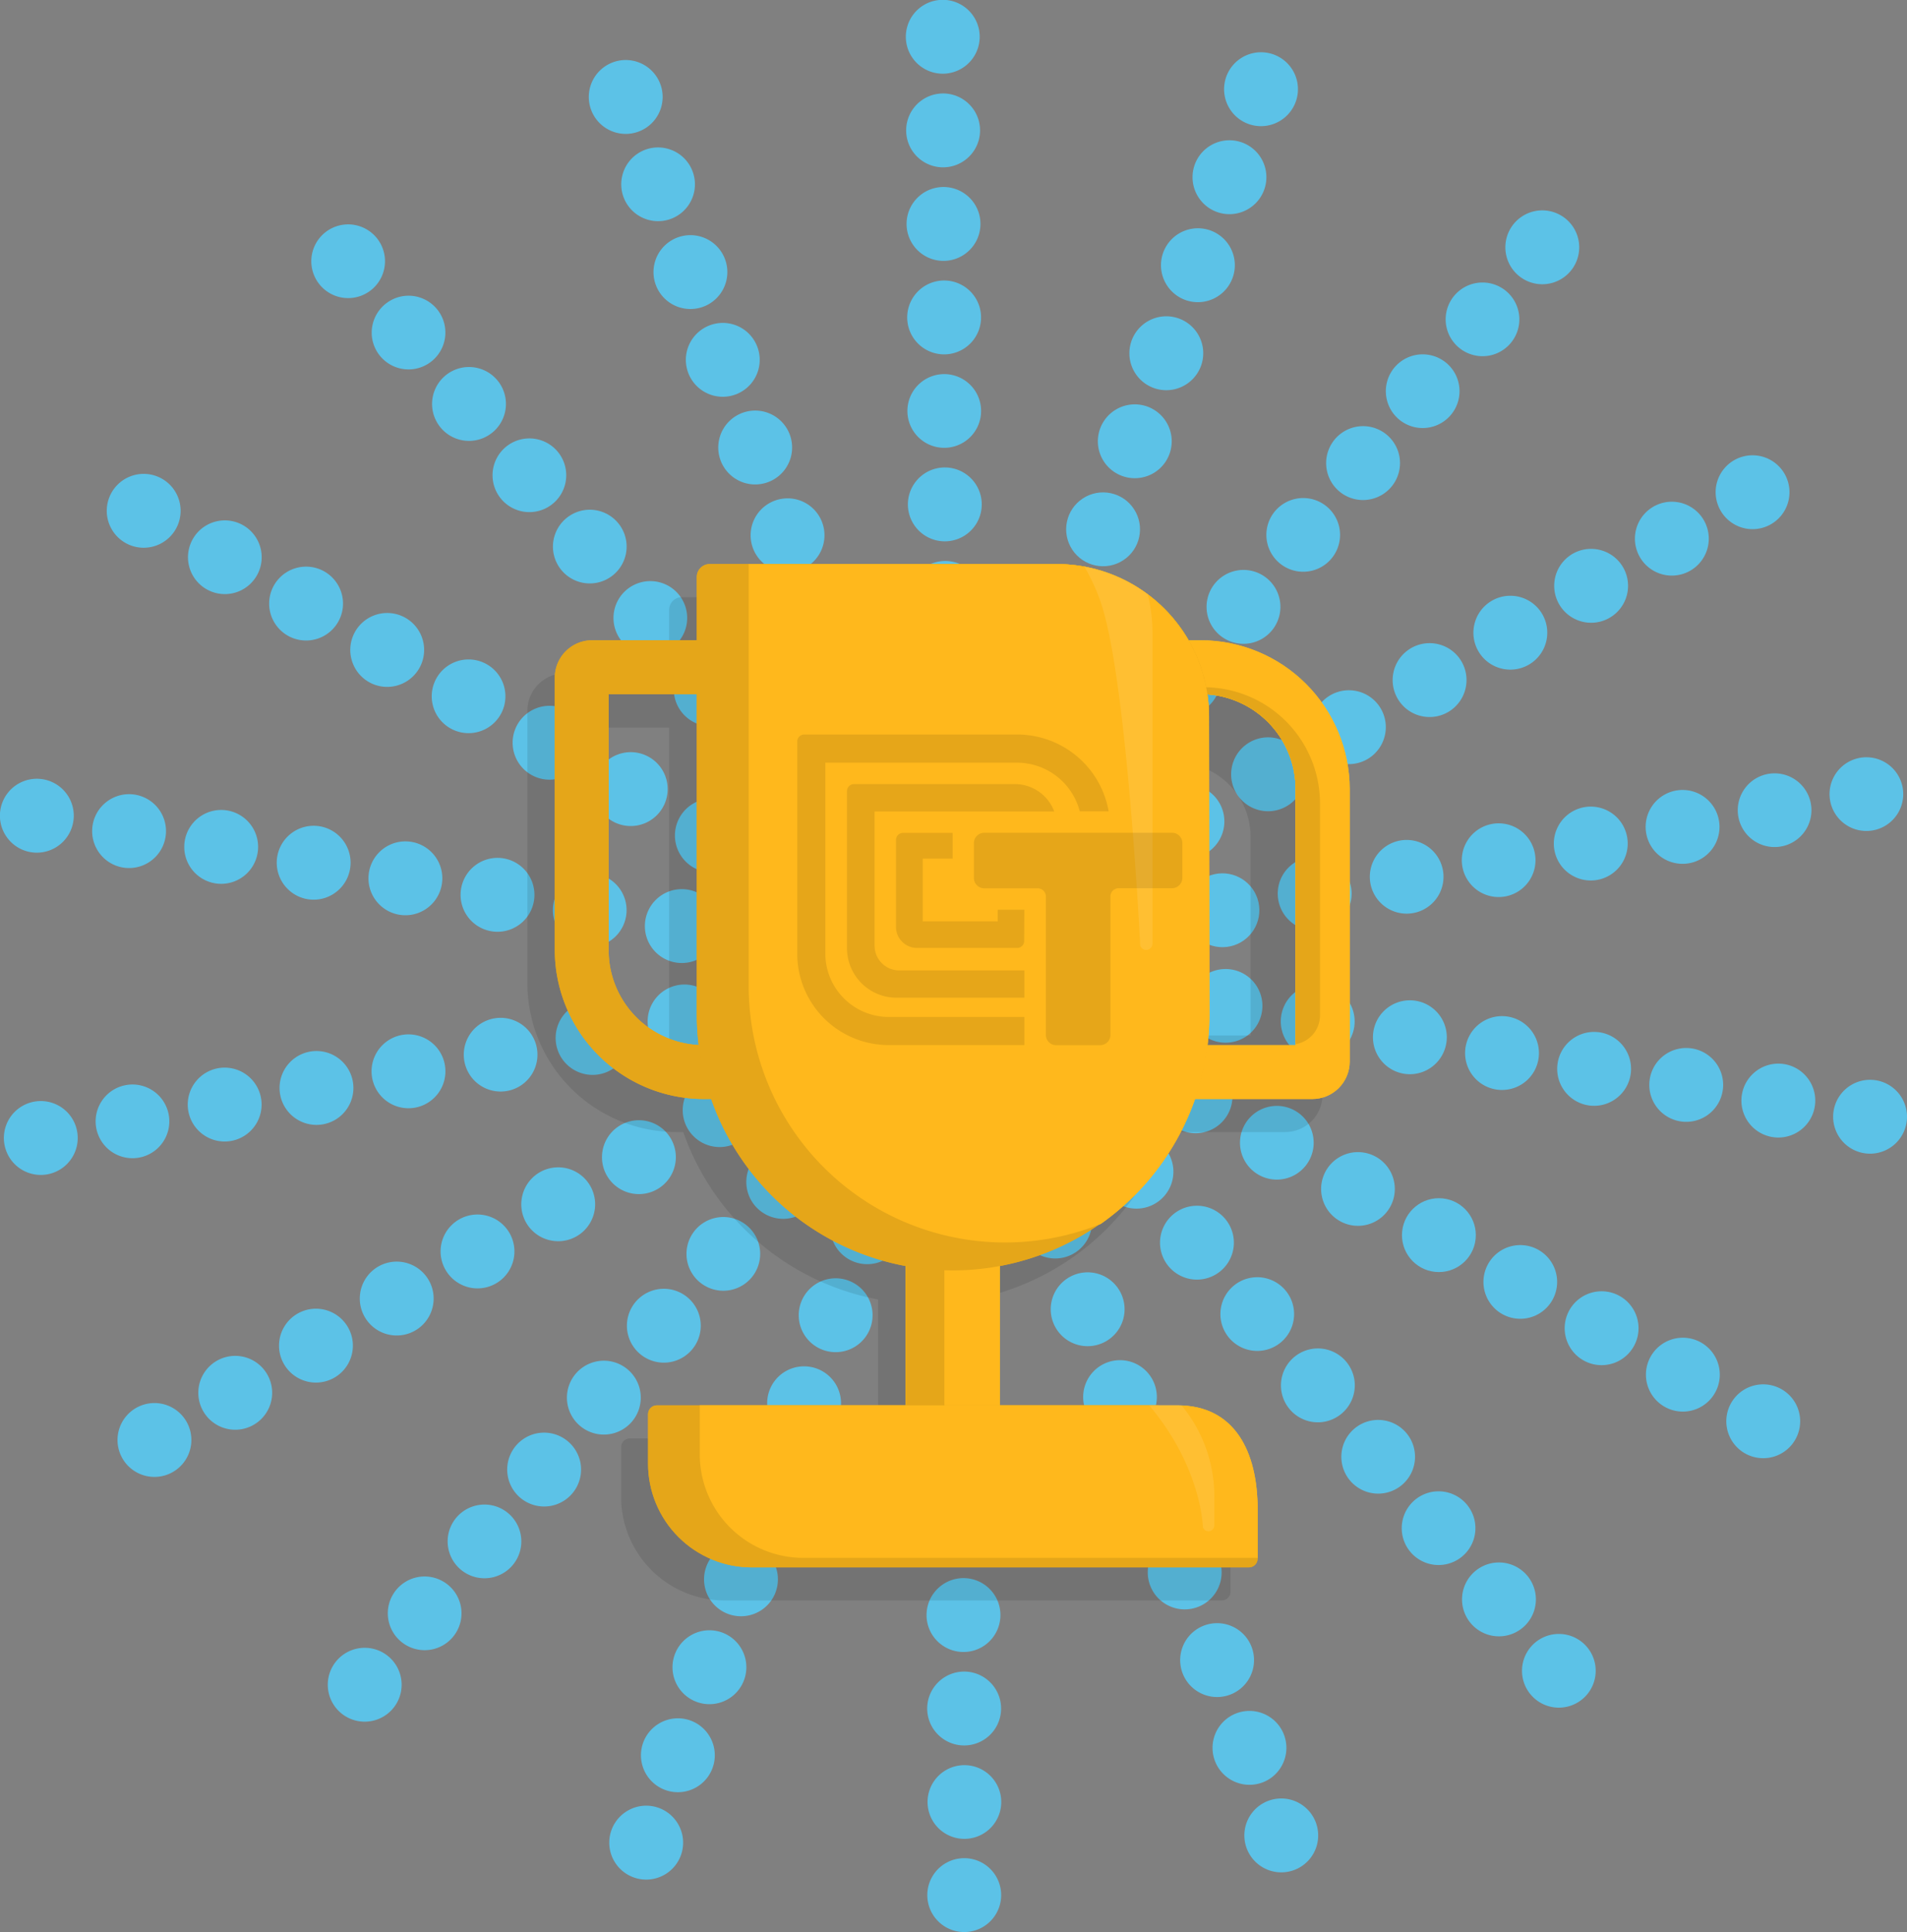 <svg viewBox="0 0 230.85 233.81" xmlns="http://www.w3.org/2000/svg" xmlns:xlink="http://www.w3.org/1999/xlink"><rect x="0" y="0" width="230.85" height="233.81" fill="#808080" stroke="none"/><clipPath id="a"><path d="m158.86 133h-32.94a18.06 18.06 0 0 1 -18-18v-33a4.53 4.53 0 0 1 4.52-4.52h32.95a18.05 18.05 0 0 1 18 18v33a4.53 4.53 0 0 1 -4.53 4.52zm-44.43-49v31a11.5 11.5 0 0 0 11.49 11.48h30.92v-30.96a11.5 11.5 0 0 0 -11.49-11.52z"/></clipPath><clipPath id="b"><path d="m146.36 86.72a18.45 18.45 0 0 0 -18.45-18.46h-42a1.56 1.56 0 0 0 -1.56 1.56v52.93a31 31 0 0 0 62.06 0z"/></clipPath><clipPath id="c"><path d="m79.48 170.07h63.07c6.93 0 9.69 5.62 9.69 12.55v6a1.06 1.06 0 0 1 -1.06 1.06h-60.18a12.55 12.55 0 0 1 -12.55-12.55v-6a1.07 1.07 0 0 1 1.06-1.06z"/></clipPath><g fill="#5cc2e7"><path d="m187.68 34.29a4.47 4.47 0 1 0 -5.34-3.38 4.47 4.47 0 0 0 5.34 3.38z"/><path d="m180.44 43a4.46 4.46 0 1 0 -5.33-3.38 4.47 4.47 0 0 0 5.33 3.38z"/><path d="m173.21 51.69a4.46 4.46 0 1 0 -5.34-3.37 4.46 4.46 0 0 0 5.34 3.37z"/><path d="m166 60.4a4.47 4.47 0 1 0 -5.36-3.4 4.46 4.46 0 0 0 5.36 3.4z"/><path d="m153.41 65.72a4.46 4.46 0 1 0 3.37-5.34 4.46 4.46 0 0 0 -3.37 5.34z"/><path d="m149.55 69.08a4.47 4.47 0 1 0 5.34 3.38 4.47 4.47 0 0 0 -5.34-3.38z"/><path d="m142.32 77.79a4.46 4.46 0 1 0 5.33 3.37 4.46 4.46 0 0 0 -5.33-3.37z"/><path d="m135.08 86.49a4.46 4.46 0 1 0 5.34 3.38 4.47 4.47 0 0 0 -5.34-3.38z"/><path d="m95.78 147.39a4.46 4.46 0 1 0 -5.33-3.39 4.46 4.46 0 0 0 5.33 3.39z"/><path d="m88.55 156.09a4.46 4.46 0 1 0 -5.34-3.37 4.46 4.46 0 0 0 5.34 3.37z"/><path d="m81.32 164.8a4.47 4.47 0 1 0 -5.32-3.38 4.47 4.47 0 0 0 5.32 3.38z"/><path d="m77.46 168.16a4.47 4.47 0 1 0 -3.38 5.34 4.47 4.47 0 0 0 3.38-5.34z"/><path d="m64.89 173.48a4.47 4.47 0 1 0 5.34 3.38 4.48 4.48 0 0 0 -5.34-3.38z"/><path d="m57.65 182.19a4.46 4.46 0 1 0 5.35 3.37 4.46 4.46 0 0 0 -5.35-3.37z"/><path d="m50.42 190.89a4.46 4.46 0 1 0 5.34 3.38 4.47 4.47 0 0 0 -5.34-3.38z"/><path d="m43.17 199.52a4.47 4.47 0 1 0 5.34 3.38 4.47 4.47 0 0 0 -5.34-3.38z"/><path d="m155.06 14.56a4.47 4.47 0 1 0 -6.17-1.35 4.46 4.46 0 0 0 6.17 1.35z"/><path d="m151.24 25.21a4.47 4.47 0 1 0 -6.17-1.35 4.46 4.46 0 0 0 6.17 1.35z"/><path d="m147.42 35.86a4.47 4.47 0 1 0 -6.17-1.35 4.46 4.46 0 0 0 6.17 1.35z"/><path d="m143.6 46.51a4.47 4.47 0 1 0 -6.17-1.34 4.46 4.46 0 0 0 6.17 1.34z"/><path d="m139.78 57.17a4.47 4.47 0 1 0 -6.17-1.35 4.48 4.48 0 0 0 6.17 1.35z"/><circle cx="133.55" cy="64.06" r="4.47" transform="matrix(.837 -.547 .547 .837 -13.29 83.49)"/><path d="m132.14 78.47a4.47 4.47 0 1 0 -6.14-1.35 4.47 4.47 0 0 0 6.14 1.35z"/><path d="m128.32 89.12a4.47 4.47 0 1 0 -6.18-1.35 4.46 4.46 0 0 0 6.18 1.35z"/><path d="m102.57 144.75a4.47 4.47 0 1 0 6.17 1.35 4.47 4.47 0 0 0 -6.17-1.35z"/><path d="m98.75 155.4a4.47 4.47 0 1 0 6.17 1.35 4.47 4.47 0 0 0 -6.17-1.35z"/><path d="m94.93 166.05a4.47 4.47 0 1 0 6.17 1.35 4.48 4.48 0 0 0 -6.17-1.35z"/><path d="m91.11 176.71a4.47 4.47 0 1 0 6.17 1.34 4.46 4.46 0 0 0 -6.17-1.34z"/><path d="m87.29 187.36a4.47 4.47 0 1 0 6.17 1.35 4.46 4.46 0 0 0 -6.17-1.35z"/><path d="m83.47 198a4.47 4.47 0 1 0 6.17 1.35 4.46 4.46 0 0 0 -6.17-1.35z"/><path d="m79.64 208.66a4.47 4.47 0 1 0 6.18 1.34 4.46 4.46 0 0 0 -6.18-1.34z"/><path d="m75.78 219.25a4.47 4.47 0 1 0 6.22 1.35 4.46 4.46 0 0 0 -6.22-1.35z"/><path d="m111.41 8a4.47 4.47 0 1 0 -.84-6.26 4.47 4.47 0 0 0 .84 6.26z"/><path d="m116.88 12.23a4.47 4.47 0 1 0 .84 6.26 4.46 4.46 0 0 0 -.84-6.26z"/><path d="m116.93 23.55a4.47 4.47 0 1 0 .84 6.26 4.46 4.46 0 0 0 -.84-6.26z"/><path d="m117 34.86a4.47 4.47 0 1 0 .85 6.26 4.47 4.47 0 0 0 -.85-6.26z"/><path d="m117 46.18a4.46 4.46 0 1 0 .85 6.26 4.46 4.46 0 0 0 -.85-6.26z"/><path d="m117.09 57.49a4.47 4.47 0 1 0 .84 6.26 4.47 4.47 0 0 0 -.84-6.26z"/><path d="m117.14 68.81a4.47 4.47 0 1 0 .84 6.26 4.46 4.46 0 0 0 -.84-6.26z"/><path d="m117.19 80.13a4.47 4.47 0 1 0 .84 6.26 4.46 4.46 0 0 0 -.84-6.26z"/><path d="m128.09 138.54a4.64 4.64 0 0 0 .2-1.42 4.45 4.45 0 0 0 6.43-4.21 4.37 4.37 0 0 0 -.29-1.41 4.45 4.45 0 0 0 4.6-6.16 4.64 4.64 0 0 0 -.76-1.22 4.45 4.45 0 0 0 2.22-7.36 4.53 4.53 0 0 0 -1.12-.89 4.42 4.42 0 0 0 1.48-1.66 4.48 4.48 0 0 0 -1.92-6 4.6 4.6 0 0 0 -1.36-.44 4.46 4.46 0 0 0 -3-7.07 4.55 4.55 0 0 0 -1.43 0 4.42 4.42 0 0 0 .07-2.23 4.47 4.47 0 0 0 -5.34-3.38 4.33 4.33 0 0 0 -1.33.54 4.41 4.41 0 0 0 -.7-2.12 4.45 4.45 0 0 0 -7.23-.39 4.47 4.47 0 0 0 -8.32.36 4.46 4.46 0 0 0 -7.49 1.76 4.36 4.36 0 0 0 -.2 1.42 4.45 4.45 0 0 0 -6.43 4.21 4.37 4.37 0 0 0 .29 1.41 4.32 4.32 0 0 0 -2.2.32 4.46 4.46 0 0 0 -2.4 5.84 4.71 4.71 0 0 0 .75 1.22 4.42 4.42 0 0 0 -2 1 4.47 4.47 0 0 0 -.26 6.31 4.53 4.53 0 0 0 1.13.89 4.42 4.42 0 0 0 -1.48 1.74 4.47 4.47 0 0 0 1.92 6 4.33 4.33 0 0 0 1.36.44 4.46 4.46 0 0 0 3 7.07 4.32 4.32 0 0 0 1.44 0 4.38 4.38 0 0 0 -.07 2.22 4.47 4.47 0 0 0 5.34 3.38 4.57 4.57 0 0 0 1.33-.53 4.46 4.46 0 0 0 7.93 2.5 4.47 4.47 0 0 0 7.64.91 4.34 4.34 0 0 0 .68-1.27 4.46 4.46 0 0 0 7.49-1.76zm-8.49-2.77a4.62 4.62 0 0 0 -.52-.46 4.47 4.47 0 0 0 -6.19.75 4 4 0 0 0 -.33-.61 4.47 4.47 0 0 0 -6.07-1.41 3.28 3.28 0 0 0 -.1-.69 4.47 4.47 0 0 0 -5.22-3.4 3.73 3.73 0 0 0 .14-.68 4.47 4.47 0 0 0 -3.74-5 4.92 4.92 0 0 0 .37-.59 4.46 4.46 0 0 0 -1.82-6 5.46 5.46 0 0 0 .55-.43 4.47 4.47 0 0 0 .33-6.22 5.67 5.67 0 0 0 .66-.22 4.46 4.46 0 0 0 2.44-5.73 5.4 5.4 0 0 0 .7 0 4.47 4.47 0 0 0 4.25-4.55 4.6 4.6 0 0 0 .65.25 4.46 4.46 0 0 0 5.55-2.78 3.8 3.8 0 0 0 .52.46 4.47 4.47 0 0 0 6.19-.75 5.07 5.07 0 0 0 .32.61 4.46 4.46 0 0 0 6.07 1.41 5.46 5.46 0 0 0 .1.69 4.47 4.47 0 0 0 5.23 3.4 3.93 3.93 0 0 0 -.15.68 4.47 4.47 0 0 0 3.75 5 4.44 4.44 0 0 0 1.45 6.55 5.46 5.46 0 0 0 -.55.43 4.48 4.48 0 0 0 -.33 6.23 4.2 4.2 0 0 0 -.66.21 4.48 4.48 0 0 0 -2.44 5.74 4.06 4.06 0 0 0 -.7 0 4.47 4.47 0 0 0 -4.25 4.56 4.64 4.64 0 0 0 -.65-.26 4.47 4.47 0 0 0 -5.55 2.81z"/><path d="m113.71 153.73a4.47 4.47 0 1 0 -.84-6.26 4.47 4.47 0 0 0 .84 6.26z"/><path d="m113.77 165a4.46 4.46 0 1 0 -.85-6.26 4.46 4.46 0 0 0 .85 6.26z"/><path d="m113.82 176.36a4.47 4.47 0 1 0 -.84-6.26 4.46 4.46 0 0 0 .84 6.26z"/><path d="m113.87 187.68a4.47 4.47 0 1 0 -.84-6.26 4.47 4.47 0 0 0 .84 6.26z"/><path d="m113.92 199a4.47 4.47 0 1 0 -.84-6.26 4.46 4.46 0 0 0 .84 6.26z"/><path d="m114 210.31a4.47 4.47 0 1 0 -.84-6.26 4.46 4.46 0 0 0 .84 6.26z"/><path d="m119.44 214.52a4.46 4.46 0 1 0 .85 6.26 4.46 4.46 0 0 0 -.85-6.26z"/><path d="m119.44 225.79a4.47 4.47 0 1 0 .84 6.26 4.47 4.47 0 0 0 -.84-6.26z"/><path d="m74.41 16a4.47 4.47 0 1 0 -2.93-5.6 4.47 4.47 0 0 0 2.93 5.6z"/><path d="m75.4 21a4.46 4.46 0 1 0 5.6-2.95 4.45 4.45 0 0 0 -5.6 2.95z"/><path d="m79.31 31.6a4.47 4.47 0 1 0 5.6-2.94 4.47 4.47 0 0 0 -5.6 2.94z"/><path d="m83.23 42.21a4.47 4.47 0 1 0 5.6-2.93 4.48 4.48 0 0 0 -5.6 2.93z"/><path d="m87.15 52.83a4.47 4.47 0 1 0 5.6-2.94 4.47 4.47 0 0 0 -5.6 2.94z"/><path d="m91.07 63.44a4.47 4.47 0 1 0 5.6-2.93 4.48 4.48 0 0 0 -5.6 2.93z"/><path d="m95 74.06a4.47 4.47 0 1 0 5.6-2.94 4.47 4.47 0 0 0 -5.6 2.94z"/><path d="m98.91 84.67a4.47 4.47 0 1 0 5.59-2.93 4.48 4.48 0 0 0 -5.59 2.93z"/><path d="m132 149.16a4.47 4.47 0 1 0 -5.6 2.93 4.46 4.46 0 0 0 5.6-2.93z"/><path d="m135.93 159.78a4.47 4.47 0 1 0 -5.6 2.93 4.48 4.48 0 0 0 5.6-2.93z"/><path d="m139.84 170.39a4.46 4.46 0 1 0 -5.59 2.93 4.45 4.45 0 0 0 5.59-2.93z"/><path d="m143.76 181a4.46 4.46 0 1 0 -5.59 2.93 4.47 4.47 0 0 0 5.59-2.93z"/><path d="m147.68 191.62a4.47 4.47 0 1 0 -5.59 2.94 4.46 4.46 0 0 0 5.59-2.94z"/><path d="m151.6 202.24a4.47 4.47 0 1 0 -5.59 2.93 4.47 4.47 0 0 0 5.59-2.93z"/><path d="m155.52 212.85a4.47 4.47 0 1 0 -5.59 2.94 4.46 4.46 0 0 0 5.59-2.94z"/><path d="m156.44 217.85a4.47 4.47 0 1 0 2.93 5.6 4.48 4.48 0 0 0 -2.93-5.6z"/><path d="m42.36 36.07a4.46 4.46 0 1 0 -4.67-4.25 4.46 4.46 0 0 0 4.67 4.25z"/><path d="m45 40.46a4.46 4.46 0 1 0 4.25-4.67 4.48 4.48 0 0 0 -4.25 4.67z"/><path d="m52.31 49.09a4.47 4.47 0 1 0 4.26-4.67 4.47 4.47 0 0 0 -4.26 4.67z"/><path d="m59.63 57.73a4.46 4.46 0 1 0 4.25-4.67 4.46 4.46 0 0 0 -4.25 4.67z"/><path d="m66.94 66.36a4.46 4.46 0 1 0 4.25-4.67 4.47 4.47 0 0 0 -4.25 4.67z"/><path d="m78.51 70.33a4.46 4.46 0 1 0 4.67 4.25 4.46 4.46 0 0 0 -4.67-4.25z"/><path d="m86.24 87.88a4.46 4.46 0 1 0 -4.67-4.25 4.46 4.46 0 0 0 4.67 4.25z"/><path d="m97.81 91.85a4.47 4.47 0 1 0 -4.26 4.67 4.48 4.48 0 0 0 4.26-4.67z"/><path d="m133.11 142a4.47 4.47 0 1 0 4.26-4.67 4.47 4.47 0 0 0 -4.26 4.67z"/><path d="m145.1 154.85a4.47 4.47 0 1 0 -4.67-4.26 4.47 4.47 0 0 0 4.67 4.26z"/><path d="m152.41 163.48a4.46 4.46 0 1 0 -4.67-4.25 4.46 4.46 0 0 0 4.67 4.25z"/><path d="m164 167.45a4.47 4.47 0 1 0 -4.26 4.67 4.48 4.48 0 0 0 4.26-4.67z"/><path d="m171.29 176.08a4.46 4.46 0 1 0 -4.25 4.67 4.46 4.46 0 0 0 4.25-4.67z"/><path d="m178.6 184.72a4.46 4.46 0 1 0 -4.25 4.67 4.46 4.46 0 0 0 4.25-4.67z"/><path d="m185.92 193.35a4.47 4.47 0 1 0 -4.26 4.67 4.47 4.47 0 0 0 4.26-4.67z"/><path d="m188.49 197.74a4.46 4.46 0 1 0 4.67 4.25 4.46 4.46 0 0 0 -4.67-4.25z"/><path d="m19.12 65.94a4.47 4.47 0 1 0 -5.85-2.4 4.47 4.47 0 0 0 5.85 2.4z"/><path d="m28.94 71.55a4.46 4.46 0 1 0 -5.84-2.4 4.46 4.46 0 0 0 5.84 2.4z"/><path d="m38.77 77.17a4.47 4.47 0 1 0 -5.84-2.4 4.47 4.47 0 0 0 5.84 2.4z"/><path d="m48.59 82.78a4.47 4.47 0 1 0 -5.84-2.4 4.46 4.46 0 0 0 5.84 2.4z"/><path d="m55 80.15a4.46 4.46 0 1 0 5.84 2.4 4.46 4.46 0 0 0 -5.84-2.4z"/><path d="m64.8 85.76a4.47 4.47 0 1 0 5.85 2.4 4.47 4.47 0 0 0 -5.85-2.4z"/><path d="m72.23 97.22a4.47 4.47 0 1 0 2.4-5.85 4.47 4.47 0 0 0 -2.4 5.85z"/><path d="m90.3 99.39a4.47 4.47 0 1 0 -2.4 5.84 4.47 4.47 0 0 0 2.4-5.84z"/><path d="m140.62 134.4a4.46 4.46 0 1 0 2.4-5.84 4.47 4.47 0 0 0 -2.4 5.84z"/><path d="m158.68 136.57a4.46 4.46 0 1 0 -2.4 5.84 4.46 4.46 0 0 0 2.4-5.84z"/><path d="m166.11 148a4.46 4.46 0 1 0 -5.84-2.4 4.46 4.46 0 0 0 5.84 2.4z"/><circle cx="174.21" cy="149.52" r="4.47" transform="matrix(.1 -.995 .995 .1 7.99 307.86)"/><path d="m185.76 159.25a4.46 4.46 0 1 0 -5.84-2.4 4.46 4.46 0 0 0 5.84 2.4z"/><path d="m192.14 156.62a4.47 4.47 0 1 0 5.86 2.38 4.47 4.47 0 0 0 -5.86-2.38z"/><path d="m202 162.23a4.47 4.47 0 1 0 5.84 2.4 4.47 4.47 0 0 0 -5.84-2.4z"/><path d="m211.73 167.87a4.47 4.47 0 1 0 5.84 2.4 4.48 4.48 0 0 0 -5.84-2.4z"/><path d="m7.49 102a4.47 4.47 0 1 0 -6.31-.25 4.46 4.46 0 0 0 6.31.25z"/><path d="m18.65 103.87a4.47 4.47 0 1 0 -6.31-.26 4.47 4.47 0 0 0 6.31.26z"/><path d="m29.8 105.78a4.47 4.47 0 1 0 -6.31-.26 4.47 4.47 0 0 0 6.31.26z"/><path d="m41 107.69a4.47 4.47 0 1 0 -6.31-.25 4.46 4.46 0 0 0 6.31.25z"/><path d="m46.05 103a4.47 4.47 0 1 0 6.31.26 4.47 4.47 0 0 0 -6.31-.26z"/><path d="m57.2 105a4.47 4.47 0 1 0 6.31.26 4.46 4.46 0 0 0 -6.31-.26z"/><path d="m68.36 106.87a4.46 4.46 0 1 0 6.31.25 4.46 4.46 0 0 0 -6.31-.25z"/><path d="m79.51 108.78a4.47 4.47 0 1 0 6.31.26 4.47 4.47 0 0 0 -6.31-.26z"/><path d="m151.39 125a4.46 4.46 0 1 0 -6.31-.25 4.47 4.47 0 0 0 6.31.25z"/><path d="m162.54 126.9a4.47 4.47 0 1 0 -6.31-.26 4.46 4.46 0 0 0 6.31.26z"/><path d="m173.7 128.81a4.47 4.47 0 1 0 -6.31-.25 4.46 4.46 0 0 0 6.31.25z"/><path d="m184.85 130.73a4.47 4.47 0 1 0 -6.31-.26 4.48 4.48 0 0 0 6.31.26z"/><path d="m196 132.64a4.47 4.47 0 1 0 -6.31-.26 4.46 4.46 0 0 0 6.31.26z"/><path d="m201.1 128a4.47 4.47 0 1 0 6.31.26 4.48 4.48 0 0 0 -6.31-.26z"/><path d="m212.25 129.9a4.47 4.47 0 1 0 6.31.26 4.46 4.46 0 0 0 -6.31-.26z"/><path d="m229.67 132.12a4.47 4.47 0 1 0 -.26 6.31 4.47 4.47 0 0 0 .26-6.31z"/><path d="m7 133.75a4.47 4.47 0 1 0 1.92 6 4.47 4.47 0 0 0 -1.92-6z"/><path d="m20 137.75a4.46 4.46 0 1 0 -6 1.92 4.46 4.46 0 0 0 6-1.92z"/><path d="m31.16 135.74a4.47 4.47 0 1 0 -6 1.91 4.47 4.47 0 0 0 6-1.91z"/><path d="m40.38 127.7a4.47 4.47 0 1 0 1.91 6 4.47 4.47 0 0 0 -1.91-6z"/><path d="m51.51 125.68a4.47 4.47 0 1 0 1.92 6 4.47 4.47 0 0 0 -1.92-6z"/><path d="m64.56 129.69a4.46 4.46 0 1 0 -6 1.91 4.46 4.46 0 0 0 6-1.91z"/><path d="m75.7 127.67a4.47 4.47 0 1 0 -6 1.92 4.47 4.47 0 0 0 6-1.92z"/><path d="m78.9 121.55a4.46 4.46 0 1 0 6-1.91 4.46 4.46 0 0 0 -6 1.91z"/><circle cx="148.02" cy="110.15" r="4.47" transform="matrix(.976 -.217 .217 .976 -20.39 34.77)"/><path d="m155.18 106.08a4.47 4.47 0 1 0 6-1.92 4.48 4.48 0 0 0 -6 1.92z"/><path d="m166.32 104.06a4.46 4.46 0 1 0 6-1.92 4.46 4.46 0 0 0 -6 1.92z"/><path d="m179.37 108.06a4.46 4.46 0 1 0 -1.92-6 4.46 4.46 0 0 0 1.92 6z"/><path d="m190.51 106.05a4.47 4.47 0 1 0 -1.92-6 4.46 4.46 0 0 0 1.92 6z"/><path d="m199.72 98a4.47 4.47 0 1 0 6-1.91 4.47 4.47 0 0 0 -6 1.91z"/><path d="m210.86 96a4.46 4.46 0 1 0 6-1.92 4.46 4.46 0 0 0 -6 1.92z"/><path d="m223.88 100.06a4.46 4.46 0 1 0 -1.88-6.06 4.46 4.46 0 0 0 1.88 6.06z"/><path d="m19.27 169.83a4.47 4.47 0 1 0 3.86 5 4.47 4.47 0 0 0 -3.86-5z"/><path d="m29.05 164.12a4.47 4.47 0 1 0 3.86 5 4.47 4.47 0 0 0 -3.86-5z"/><path d="m42.68 163.42a4.47 4.47 0 1 0 -5 3.86 4.47 4.47 0 0 0 5-3.86z"/><path d="m47.45 161.58a4.47 4.47 0 1 0 -3.86-5 4.47 4.47 0 0 0 3.86 5z"/><path d="m57.23 155.88a4.47 4.47 0 1 0 -3.86-5 4.48 4.48 0 0 0 3.86 5z"/><path d="m67 150.17a4.47 4.47 0 1 0 -3.86-5 4.46 4.46 0 0 0 3.86 5z"/><path d="m76.77 144.47a4.47 4.47 0 1 0 -3.86-5 4.46 4.46 0 0 0 3.86 5z"/><path d="m87.69 129.91a4.47 4.47 0 1 0 3.86 5 4.46 4.46 0 0 0 -3.86-5z"/><path d="m143.17 103.84a4.47 4.47 0 1 0 -3.86-5 4.48 4.48 0 0 0 3.86 5z"/><path d="m154.08 89.27a4.47 4.47 0 1 0 3.86 5 4.48 4.48 0 0 0 -3.86-5z"/><path d="m163.86 83.57a4.47 4.47 0 1 0 3.86 5 4.46 4.46 0 0 0 -3.86-5z"/><path d="m173.63 77.87a4.47 4.47 0 1 0 3.86 5 4.46 4.46 0 0 0 -3.86-5z"/><path d="m182.26 81a4.47 4.47 0 1 0 -3.86-5 4.46 4.46 0 0 0 3.86 5z"/><path d="m188.18 70.32a4.47 4.47 0 1 0 5-3.86 4.46 4.46 0 0 0 -5 3.86z"/><path d="m201.81 69.62a4.47 4.47 0 1 0 -3.86-5 4.47 4.47 0 0 0 3.86 5z"/><path d="m211.58 64a4.47 4.47 0 1 0 -3.86-5 4.48 4.48 0 0 0 3.86 5z"/></g><path d="m142.07 81.49h-1.48a18.43 18.43 0 0 0 -16-9.22h-42.02a1.54 1.54 0 0 0 -1.57 1.55v7.67h-12.64a4.53 4.53 0 0 0 -4.52 4.51v33a18.05 18.05 0 0 0 18 18h.87a31.09 31.09 0 0 0 23.59 20.26v16.82h-30.11a1.05 1.05 0 0 0 -1 1.06v6a12.53 12.53 0 0 0 12.54 12.54h60.17a1.06 1.06 0 0 0 1.06-1.06v-6a12.55 12.55 0 0 0 -12.55-12.54h-18.65v-16.82a31.07 31.07 0 0 0 23.58-20.26h14.24a4.53 4.53 0 0 0 4.52-4.52v-32.95a18.06 18.06 0 0 0 -18.03-18.04zm1 10.82a9 9 0 0 1 8.32 8.91v24.09h-8.32zm-72.68 26.69v-30.95h10.61v38.71a31.55 31.55 0 0 0 .22 3.66 11.5 11.5 0 0 1 -10.83-11.42zm72.46 11.48h10.15a3.55 3.55 0 0 0 .57-.06v.09z" opacity=".1"/><path d="m118.11 133h-32.95a18.06 18.06 0 0 1 -18-18v-33a4.53 4.53 0 0 1 4.52-4.52h32.92a18.05 18.05 0 0 1 18 18v33a4.53 4.53 0 0 1 -4.49 4.52zm-44.43-49v31a11.49 11.49 0 0 0 11.48 11.48h30.92v-30.96a11.49 11.49 0 0 0 -11.48-11.52z" fill="#e5a619"/><g clip-path="url(#a)"><path d="m158.86 133h-32.94a18.06 18.06 0 0 1 -18-18v-33a4.53 4.53 0 0 1 4.52-4.52h32.95a18.05 18.05 0 0 1 18 18v33a4.53 4.53 0 0 1 -4.53 4.52zm-44.43-49v31a11.5 11.5 0 0 0 11.49 11.48h30.92v-30.96a11.5 11.5 0 0 0 -11.49-11.52z" fill="#ffb81c"/><path d="m156.27 126.41h-25.67a14.06 14.06 0 0 1 -14-14v-25.72a3.53 3.53 0 0 1 3.52-3.52h25.67a14.06 14.06 0 0 1 14 14v25.66a3.53 3.53 0 0 1 -3.52 3.58zm-34.61-38.14v24.09a9 9 0 0 0 8.94 8.94h24.09v-24.08a9 9 0 0 0 -8.95-9z" fill="#e5a619"/></g><path d="m109.62 148.82h11.42v30.04h-11.42z" fill="#ffb81c"/><path d="m109.62 148.82h4.7v30.04h-4.7z" fill="#e5a619"/><g clip-path="url(#b)"><path d="m146.36 79.94a18.45 18.45 0 0 0 -18.45-18.45h-42a1.55 1.55 0 0 0 -1.61 1.51v59.71a31 31 0 0 0 62.06 0z" fill="#e5a619"/><path d="m152.65 76.51a18.45 18.45 0 0 0 -18.46-18.45h-42a1.55 1.55 0 0 0 -1.56 1.55v59.72a31 31 0 0 0 62.06 0z" fill="#ffb81c"/><path d="m139.51 76.51a18.46 18.46 0 0 0 -18.46-18.45s9.43 5.58 12.44 15.58 4.54 40.8 4.54 40.8a.76.76 0 0 0 1.48-.21z" fill="#fff" opacity=".1"/></g><g clip-path="url(#c)"><path d="m79.48 170.07h60.22a12.54 12.54 0 0 1 12.54 12.55v6a1.06 1.06 0 0 1 -1.06 1.06h-60.18a12.55 12.55 0 0 1 -12.55-12.55v-6a1.07 1.07 0 0 1 1.06-1.06z" fill="#e5a619"/><path d="m85.77 168.93h60.23a12.55 12.55 0 0 1 12.55 12.54v6a1.06 1.06 0 0 1 -1.06 1.06h-60.24a12.54 12.54 0 0 1 -12.54-12.53v-6a1.05 1.05 0 0 1 1.06-1.06z" fill="#ffb81c"/><path d="m147 181.08a17.24 17.24 0 0 0 -17.24-17.24s5.37.39 11 8.36c4.72 6.66 4.86 12.61 4.86 12.61a.7.7 0 0 0 1.37-.2z" fill="#fff" opacity=".1"/></g><g opacity=".1"><path d="m118.26 101.15a1.18 1.18 0 0 0 -.36.86v4.26a1.18 1.18 0 0 0 .36.86 1.23 1.23 0 0 0 .87.37h6.48a1 1 0 0 1 1 1v16.76a1.23 1.23 0 0 0 1.22 1.22h5.36a1.23 1.23 0 0 0 1.23-1.22v-16.77a1 1 0 0 1 1-1h6.48a1.26 1.26 0 0 0 1.23-1.23v-4.26a1.25 1.25 0 0 0 -1.23-1.22h-22.77a1.22 1.22 0 0 0 -.87.37z"/><path d="m124 110.1h-3.22v1.4h-9.08v-7.59h3.62v-3.12h-6a.86.86 0 0 0 -.86.85v10.53a2.56 2.56 0 0 0 2.56 2.55h12.11a.85.85 0 0 0 .85-.85z"/><path d="m127.62 98.2a5.09 5.09 0 0 0 -4.78-3.31h-19.46a.85.85 0 0 0 -.85.85v19a6 6 0 0 0 6 6h15.47v-3.3h-15.13a3 3 0 0 1 -3-3v-16.24z"/><path d="m124 123.07h-16.42a7.68 7.68 0 0 1 -7.67-7.67v-23.1h23.4a7.85 7.85 0 0 1 7.4 5.89h3.5a11.25 11.25 0 0 0 -10.9-9.3h-25.95a.85.85 0 0 0 -.85.85v25.66a11.06 11.06 0 0 0 11.07 11.07h16.42z"/></g><path d="m118.11 133h-32.95a18.06 18.06 0 0 1 -18-18v-33a4.53 4.53 0 0 1 4.52-4.52h32.92a18.05 18.05 0 0 1 18 18v33a4.53 4.53 0 0 1 -4.49 4.52zm-44.43-49v31a11.49 11.49 0 0 0 11.48 11.48h30.92v-30.96a11.49 11.49 0 0 0 -11.48-11.52z" fill="#e5a619"/><g clip-path="url(#a)"><path d="m158.86 133h-32.94a18.06 18.06 0 0 1 -18-18v-33a4.53 4.53 0 0 1 4.52-4.52h32.95a18.05 18.05 0 0 1 18 18v33a4.53 4.53 0 0 1 -4.53 4.52zm-44.43-49v31a11.5 11.5 0 0 0 11.49 11.48h30.92v-30.96a11.5 11.5 0 0 0 -11.49-11.52z" fill="#ffb81c"/><path d="m156.27 126.41h-25.67a14.06 14.06 0 0 1 -14-14v-25.72a3.53 3.53 0 0 1 3.52-3.52h25.67a14.06 14.06 0 0 1 14 14v25.66a3.53 3.53 0 0 1 -3.52 3.58zm-34.61-38.14v24.09a9 9 0 0 0 8.94 8.94h24.09v-24.08a9 9 0 0 0 -8.95-9z" fill="#e5a619"/></g><path d="m109.62 148.82h11.42v30.04h-11.42z" fill="#ffb81c"/><path d="m109.62 148.82h4.7v30.04h-4.7z" fill="#e5a619"/><g clip-path="url(#b)"><path d="m146.36 79.94a18.45 18.45 0 0 0 -18.45-18.45h-42a1.55 1.55 0 0 0 -1.61 1.51v59.71a31 31 0 0 0 62.06 0z" fill="#e5a619"/><path d="m152.65 76.51a18.45 18.45 0 0 0 -18.46-18.45h-42a1.55 1.55 0 0 0 -1.56 1.55v59.72a31 31 0 0 0 62.06 0z" fill="#ffb81c"/><path d="m139.51 76.51a18.46 18.46 0 0 0 -18.46-18.45s9.43 5.58 12.44 15.58 4.54 40.8 4.54 40.8a.76.76 0 0 0 1.48-.21z" fill="#fff" opacity=".1"/></g><g clip-path="url(#c)"><path d="m79.48 170.07h60.22a12.54 12.54 0 0 1 12.54 12.55v6a1.06 1.06 0 0 1 -1.06 1.06h-60.18a12.55 12.55 0 0 1 -12.55-12.55v-6a1.07 1.07 0 0 1 1.06-1.06z" fill="#e5a619"/><path d="m85.77 168.93h60.23a12.55 12.55 0 0 1 12.55 12.54v6a1.06 1.06 0 0 1 -1.06 1.06h-60.24a12.54 12.54 0 0 1 -12.54-12.53v-6a1.05 1.05 0 0 1 1.06-1.06z" fill="#ffb81c"/><path d="m147 181.08a17.24 17.24 0 0 0 -17.24-17.24s5.37.39 11 8.36c4.72 6.66 4.86 12.61 4.86 12.61a.7.7 0 0 0 1.37-.2z" fill="#fff" opacity=".1"/></g><g opacity=".1"><path d="m118.26 101.15a1.18 1.18 0 0 0 -.36.86v4.26a1.18 1.18 0 0 0 .36.86 1.23 1.23 0 0 0 .87.37h6.48a1 1 0 0 1 1 1v16.76a1.23 1.23 0 0 0 1.22 1.22h5.36a1.23 1.23 0 0 0 1.23-1.22v-16.77a1 1 0 0 1 1-1h6.48a1.26 1.26 0 0 0 1.23-1.23v-4.26a1.25 1.25 0 0 0 -1.23-1.22h-22.77a1.22 1.22 0 0 0 -.87.37z"/><path d="m124 110.1h-3.22v1.4h-9.08v-7.59h3.62v-3.12h-6a.86.86 0 0 0 -.86.85v10.53a2.56 2.56 0 0 0 2.56 2.55h12.11a.85.85 0 0 0 .85-.85z"/><path d="m127.62 98.2a5.09 5.09 0 0 0 -4.78-3.31h-19.46a.85.85 0 0 0 -.85.85v19a6 6 0 0 0 6 6h15.47v-3.3h-15.13a3 3 0 0 1 -3-3v-16.24z"/><path d="m124 123.07h-16.42a7.68 7.68 0 0 1 -7.67-7.67v-23.1h23.4a7.85 7.85 0 0 1 7.4 5.89h3.5a11.25 11.25 0 0 0 -10.9-9.3h-25.95a.85.85 0 0 0 -.85.85v25.66a11.06 11.06 0 0 0 11.07 11.07h16.42z"/></g></svg>